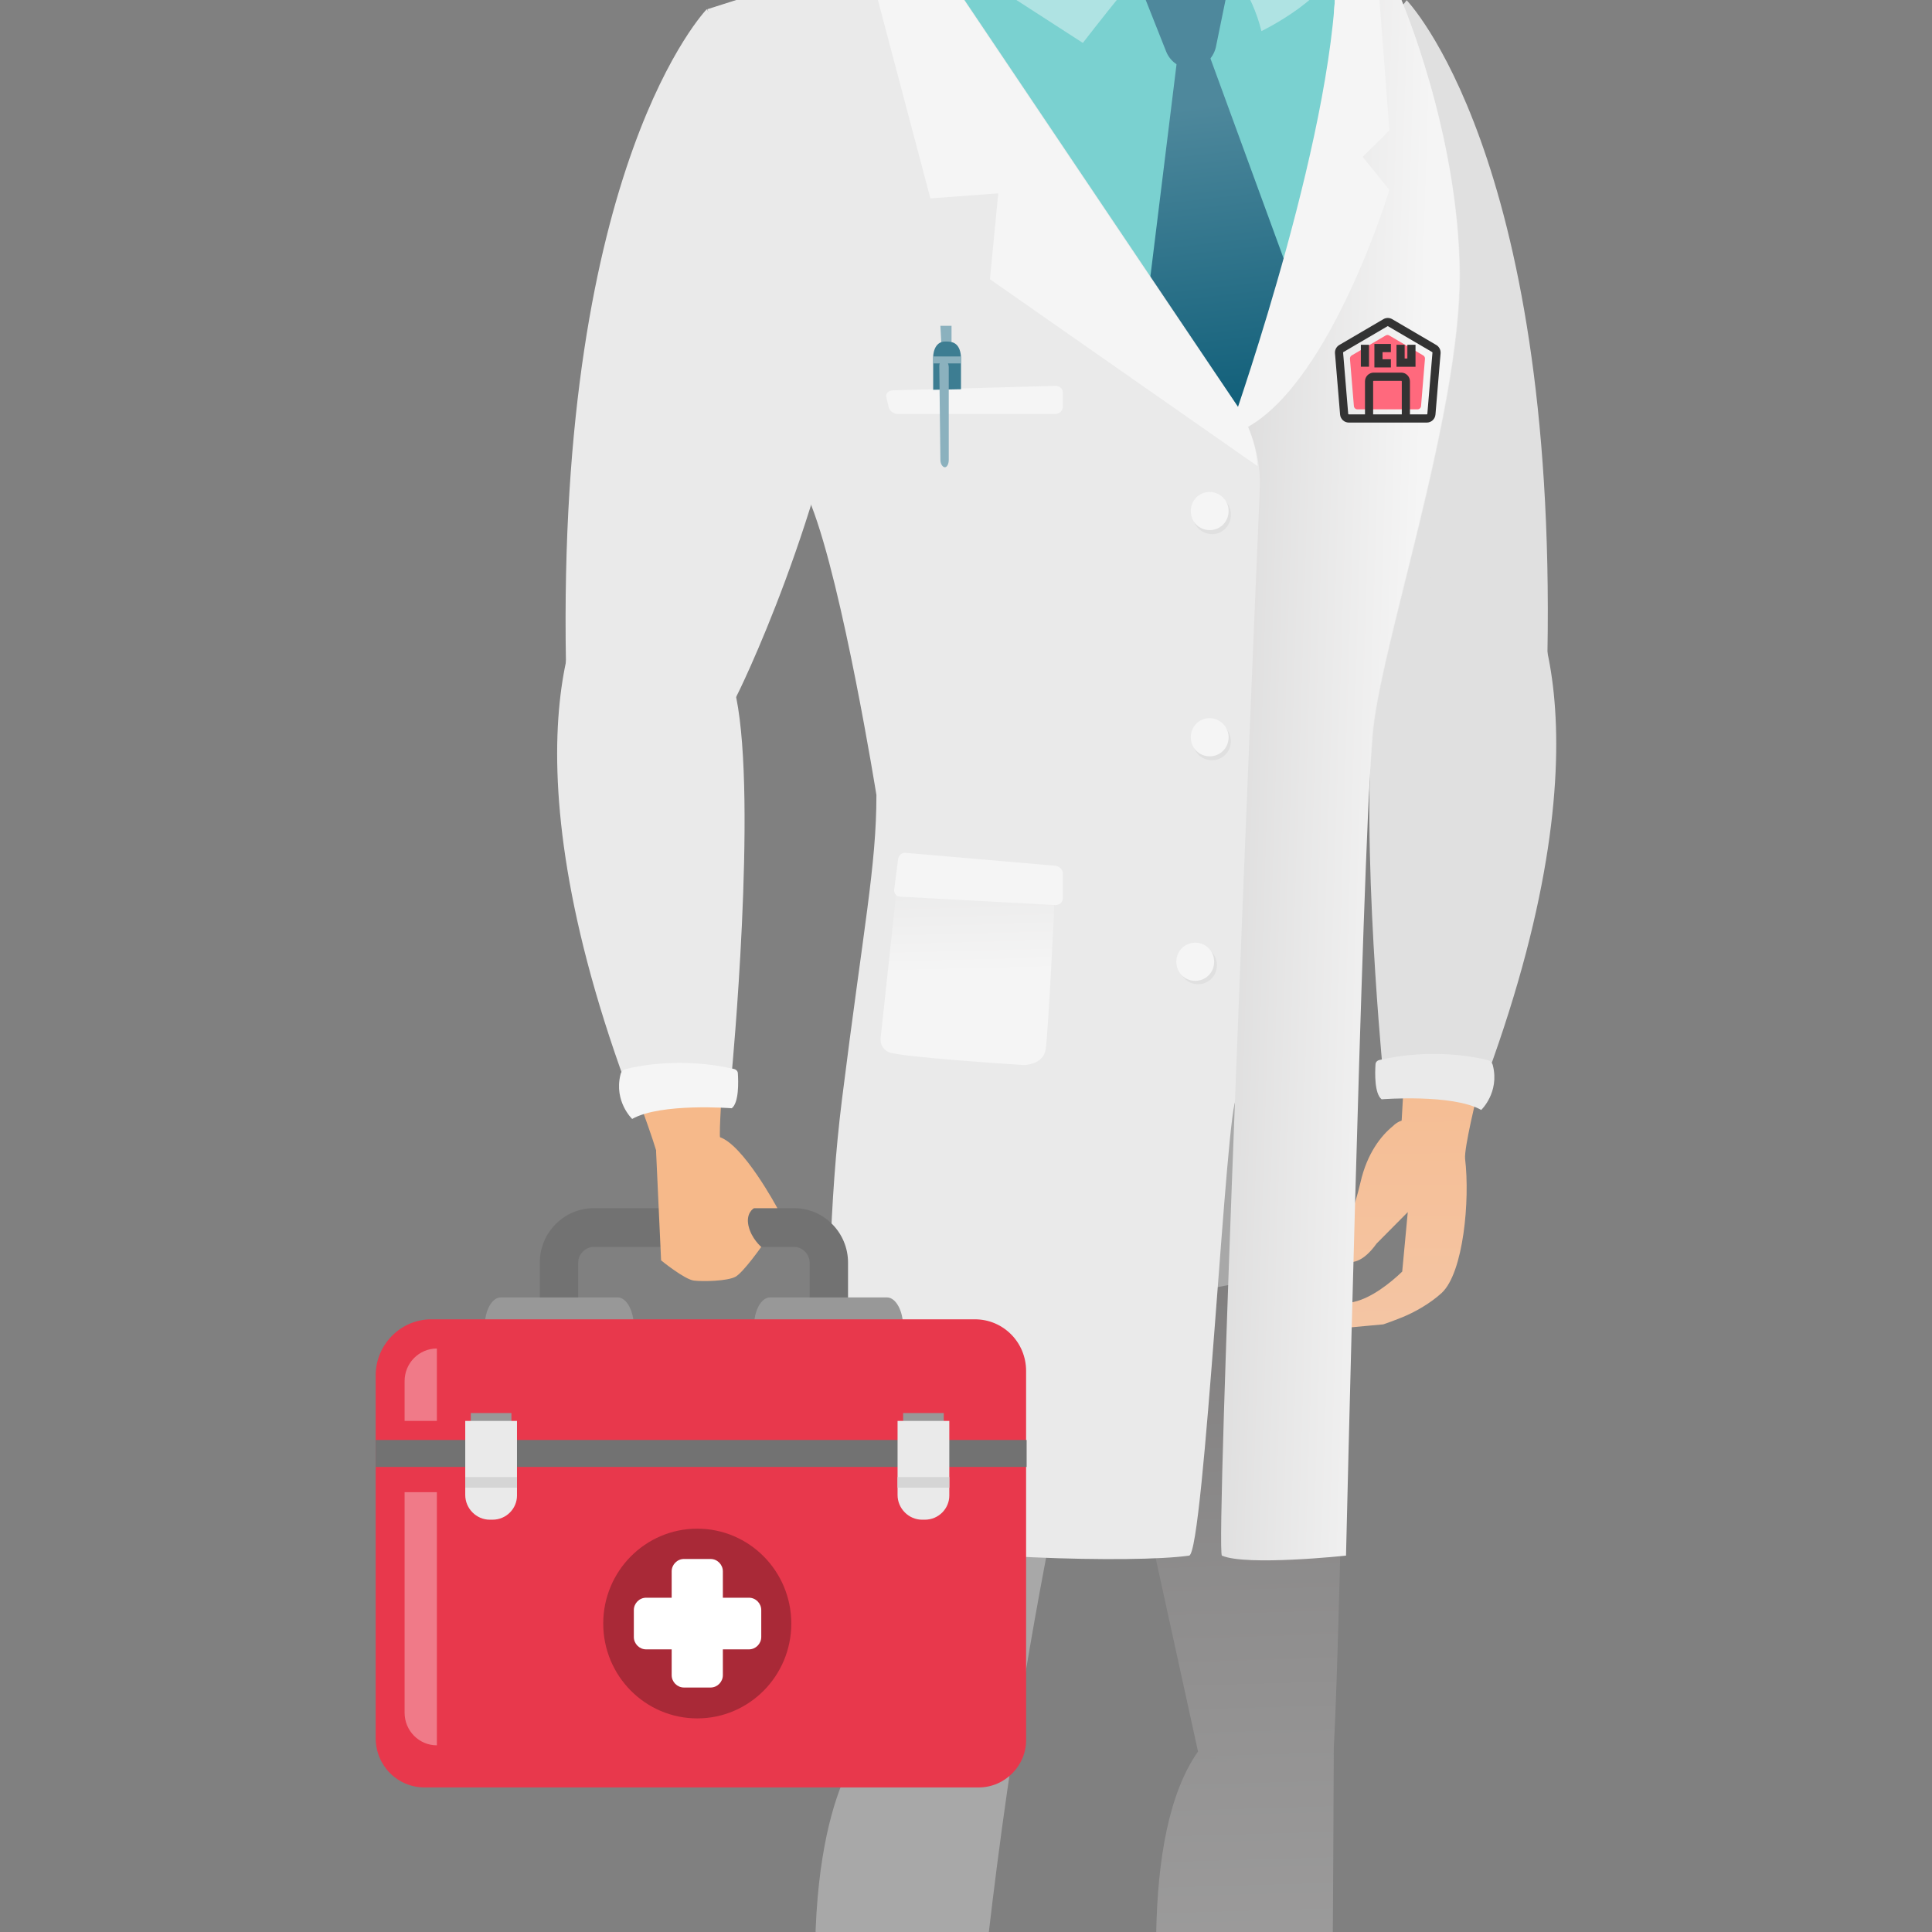 <svg width="180" height="180" viewBox="0 0 180 180" fill="none" xmlns="http://www.w3.org/2000/svg">
<rect x="0" y="0" width="180" height="180" fill="#808080" stroke="none"/>
<g clip-path="url(#clip0)">
<path d="M136.499 107.961C136.395 106.967 137.639 101.895 137.639 101.895L130.848 99.855L130.589 104.405C130.278 104.509 130.019 104.666 129.76 104.928C128.671 105.817 127.375 107.438 126.753 110.157C125.561 115.282 123.902 116.328 123.902 116.328C123.902 116.328 125.665 119.466 128.256 115.857L131.159 112.929L130.641 118.472C129.552 119.518 127.79 120.93 126.131 121.296C123.436 121.871 123.747 123.859 123.747 123.859L128.878 123.388C128.878 123.388 129.656 123.126 130.693 122.708C131.833 122.237 133.233 121.453 134.321 120.459C136.343 118.577 136.965 111.831 136.499 107.961Z" fill="url(#paint0_linear)"/>
<path d="M117.163 28.054C117.163 28.054 118.407 16.026 131.056 0.023C131.056 0.023 145 14.352 144.171 60.947C144.171 60.947 144.171 61.052 144.067 61.209C138.209 72.871 128.256 64.085 128.308 64.085C128.36 64.085 119.807 47.037 117.163 28.054Z" fill="#E0E0E0"/>
<path d="M140.646 53.312C142.356 53.835 150.599 67.275 138.572 100.169L128.775 99.071C128.775 99.071 126.39 73.812 128.36 64.085C129.708 57.391 132.196 50.645 140.646 53.312Z" fill="#E0E0E0"/>
<path d="M128.153 99.175C128.153 98.966 128.308 98.809 128.516 98.757C133.285 97.659 137.328 98.443 138.572 98.757C138.831 98.809 139.039 99.018 139.091 99.28C139.713 101.79 138.002 103.411 138.002 103.411C135.306 101.895 128.723 102.418 128.723 102.418C128.049 101.895 128.101 99.96 128.153 99.175Z" fill="#EAEAEA"/>
<path d="M111.616 163.185C100.886 178.455 115.66 230.436 115.66 230.436C119.288 230.75 122.969 228.711 122.969 228.711C124.161 220.605 124.213 169.094 124.265 163.446C122.088 159.838 115.971 159.315 111.616 163.185Z" fill="url(#paint1_linear)"/>
<path d="M125.872 93.632L100.212 95.985L101.664 117.74L111.616 163.185C113.275 163.812 115.919 164.597 118.718 164.649C121.31 164.701 123.125 164.021 124.265 163.394C124.265 163.028 124.265 162.871 124.265 162.871C124.991 149.902 125.872 93.632 125.872 93.632Z" fill="url(#paint2_linear)"/>
<path d="M125.872 93.632L111.565 94.939L81.188 91.854C81.188 91.854 77.352 99.96 78.647 114.655C78.699 115.073 78.699 115.439 78.751 115.857L102.597 121.976L125.457 117.635C125.716 104.457 125.872 93.632 125.872 93.632Z" fill="#A8A8A8"/>
<path d="M80.462 162.453C80.462 162.557 80.462 162.609 80.462 162.609C80.462 162.609 74.501 168.571 76.263 190.326C78.077 212.97 80.721 232.947 80.721 232.947H88.393C88.393 232.947 88.808 200.105 94.303 163.708C92.696 165.433 81.654 163.864 80.462 162.453Z" fill="#A8A8A8"/>
<path d="M81.239 91.854C81.239 91.854 77.403 99.96 78.699 114.655C80.099 131.075 80.462 160.204 80.462 162.453C81.706 163.865 83.935 165.852 87.149 166.113C90.467 166.375 92.696 165.433 94.303 163.655C96.324 150.372 98.968 136.148 102.597 121.976L108.973 113.19L111.616 94.887L81.239 91.854Z" fill="#A8A8A8"/>
<path d="M95.806 -32.975L92.177 -5.938C92.177 -5.938 98.19 3.213 107.625 3.946C117.059 4.678 118.407 0.546 118.407 0.546L113.794 -32.4L95.806 -32.975Z" fill="url(#paint3_linear)"/>
<path d="M82.38 87.984C82.38 87.984 112.031 65.445 126.079 89.135C126.079 89.135 126.442 92.377 125.872 95.671C125.872 95.671 104.204 101.11 79.736 95.253L82.38 87.984Z" fill="#E5E5E5"/>
<path d="M86.06 -5.572L109.802 -6.513L125.353 -3.219C125.353 -3.219 127.79 23.87 115.971 43.428L86.06 -5.572Z" fill="#7AD1D0"/>
<path d="M109.854 -6.513L105.344 -3.533L108.662 4.835C109.076 5.828 110.061 6.456 111.098 6.351C112.187 6.247 113.016 5.462 113.275 4.416L114.986 -3.951L109.854 -6.513Z" fill="#4E889C"/>
<path d="M112.187 3.841L121.621 29.623L114.986 51.691L105.344 40.657L109.854 4.05L112.187 3.841Z" fill="url(#paint4_linear)"/>
<path d="M130.485 -0.186L124.472 -3.794C124.472 -3.794 124.369 12.627 120.947 24.654C118.459 33.283 115.504 38.147 115.504 38.147L86.112 -5.572C86.112 -5.572 71.649 -0.97 65.895 0.86C69.576 8.704 66.725 24.707 75.589 47.089C78.544 54.672 81.654 74.073 81.654 74.073C81.654 80.663 80.462 86.311 78.44 102.47C76.056 121.61 77.922 143.208 77.922 143.208C88.134 145.195 105.603 145.666 110.787 144.934C112.187 144.724 114.312 102.051 115.193 102.47C117.474 103.463 125.924 95.985 125.924 95.985C125.924 95.985 126.857 82.388 127.894 68.635C128.464 60.634 136.084 38.774 136.032 25.491C135.877 12.208 130.485 -0.186 130.485 -0.186Z" fill="#EAEAEA"/>
<path d="M130.485 -0.186L124.472 -3.794C124.472 -3.794 124.369 12.627 120.947 24.654C118.459 33.283 115.504 38.147 115.504 38.147L115.919 38.983C116.956 41.075 117.474 43.324 117.37 45.625C116.593 63.667 113.223 144.672 113.845 144.934C116.126 145.927 125.405 144.934 125.405 144.934C125.405 144.934 126.857 82.336 127.842 68.635C128.412 60.634 136.032 38.774 135.98 25.491C135.877 12.208 130.485 -0.186 130.485 -0.186Z" fill="url(#paint5_linear)"/>
<path d="M100.886 3.998C100.886 3.998 107.78 -4.945 109.802 -6.513C109.802 -6.513 91.037 -10.122 92.022 -12.684C92.022 -12.684 90.985 -12.684 89.741 -10.906C88.859 -9.703 86.06 -5.572 86.06 -5.572L100.886 3.998Z" fill="#AFE3E3"/>
<path d="M109.854 -6.514C109.854 -6.514 115.712 -4.369 117.526 2.9C117.526 2.9 124.317 -0.395 124.472 -3.794C124.472 -3.794 121.466 -10.017 118.407 -10.697C118.355 -10.697 116.956 -8.867 109.854 -6.514Z" fill="#AFE3E3"/>
<path d="M86.06 -5.572C86.06 -5.572 112.705 34.12 114.986 37.414C114.986 37.414 117.008 40.186 117.163 43.428L92.229 26.014L93.007 18.013L86.682 18.484L80.773 -3.846L86.06 -5.572Z" fill="#F5F5F5"/>
<path d="M124.472 -3.794L128.412 -1.441L129.449 12.156L126.96 14.614L129.449 17.699C129.449 17.699 124.109 35.323 116.282 39.768L115.038 38.827C114.986 38.827 124.835 11.005 124.472 -3.794Z" fill="#F5F5F5"/>
<path d="M82.587 37.048C82.484 36.682 82.743 36.421 83.106 36.369L98.346 35.95C98.709 35.95 99.02 36.212 99.02 36.578V37.885C99.02 38.251 98.709 38.565 98.346 38.565H83.624C83.261 38.565 82.898 38.303 82.795 37.938L82.587 37.048Z" fill="#F5F5F5"/>
<path d="M86.942 36.316V33.231H87.771H89.533V36.264L86.942 36.316Z" fill="#3D7D92"/>
<path d="M87.615 30.355L87.771 33.231H88.652V30.355H87.615Z" fill="#8BB1BE"/>
<path d="M88.134 31.819C88.652 31.819 89.43 31.871 89.533 33.231H86.942C86.942 33.231 86.942 31.767 88.134 31.819Z" fill="#3D7D92"/>
<path d="M86.942 33.858V33.231H89.533V33.858H86.942Z" fill="#8BB1BE"/>
<path d="M87.978 33.492C87.719 33.44 87.512 33.754 87.512 34.12L87.615 42.853C87.615 43.219 87.823 43.533 88.03 43.533C88.237 43.533 88.393 43.219 88.393 42.853V34.225C88.393 33.858 88.186 33.545 87.978 33.492Z" fill="#8BB1BE"/>
<path d="M114.675 48.135C114.571 49.129 113.742 49.861 112.757 49.756C111.772 49.652 111.046 48.815 111.15 47.821C111.254 46.828 112.083 46.096 113.068 46.2C114.053 46.252 114.779 47.141 114.675 48.135Z" fill="#E0E0E0"/>
<path d="M114.675 69.053C114.675 70.047 113.897 70.831 112.912 70.831C111.927 70.831 111.15 70.047 111.15 69.053C111.15 68.06 111.927 67.275 112.912 67.275C113.897 67.275 114.675 68.06 114.675 69.053Z" fill="#E0E0E0"/>
<path d="M113.379 89.919C113.379 90.913 112.601 91.697 111.616 91.697C110.631 91.697 109.854 90.913 109.854 89.919C109.854 88.925 110.631 88.141 111.616 88.141C112.549 88.141 113.379 88.925 113.379 89.919Z" fill="#E0E0E0"/>
<path d="M114.467 47.612C114.467 48.606 113.69 49.39 112.705 49.39C111.72 49.39 110.943 48.606 110.943 47.612C110.943 46.618 111.72 45.834 112.705 45.834C113.638 45.834 114.467 46.618 114.467 47.612Z" fill="#F5F5F5"/>
<path d="M114.467 68.687C114.467 69.681 113.69 70.465 112.705 70.465C111.72 70.465 110.943 69.681 110.943 68.687C110.943 67.694 111.72 66.909 112.705 66.909C113.638 66.909 114.467 67.694 114.467 68.687Z" fill="#F5F5F5"/>
<path d="M113.12 89.605C113.12 90.599 112.342 91.383 111.357 91.383C110.372 91.383 109.595 90.599 109.595 89.605C109.595 88.612 110.372 87.827 111.357 87.827C112.342 87.827 113.12 88.612 113.12 89.605Z" fill="#F5F5F5"/>
<path d="M83.52 83.016L82.069 96.508C82.069 96.508 81.81 97.554 82.794 98.025C83.779 98.495 95.391 99.228 95.391 99.228C95.391 99.228 97.154 99.228 97.413 97.816C97.672 96.404 98.294 83.016 98.294 83.016H83.52Z" fill="url(#paint6_linear)"/>
<path d="M83.676 80.035C83.728 79.669 84.039 79.408 84.401 79.46L98.346 80.663C98.709 80.715 99.02 81.029 99.02 81.395V83.696C99.02 84.062 98.709 84.323 98.346 84.323L83.883 83.539C83.52 83.539 83.261 83.225 83.313 82.859L83.676 80.035Z" fill="#F5F5F5"/>
<path d="M132.065 38.138H126.469C126.386 38.138 126.306 38.106 126.245 38.05C126.184 37.993 126.146 37.915 126.139 37.832L125.773 33.43C125.768 33.367 125.78 33.304 125.809 33.248C125.838 33.192 125.882 33.145 125.936 33.114L129.1 31.256C129.151 31.226 129.208 31.21 129.267 31.21C129.325 31.21 129.383 31.226 129.433 31.256L132.597 33.114C132.651 33.145 132.695 33.192 132.724 33.248C132.753 33.304 132.766 33.367 132.761 33.43L132.395 37.832C132.388 37.915 132.35 37.993 132.289 38.05C132.228 38.106 132.148 38.138 132.065 38.138Z" fill="#FF697D"/>
<path d="M133.816 32.143L129.704 29.734C129.58 29.662 129.44 29.624 129.296 29.624C129.153 29.624 129.013 29.662 128.889 29.734L124.777 32.143C124.645 32.221 124.538 32.335 124.467 32.472C124.396 32.608 124.365 32.762 124.378 32.916L124.853 38.624C124.871 38.827 124.964 39.016 125.113 39.154C125.262 39.292 125.457 39.369 125.66 39.37H132.933C133.135 39.37 133.33 39.292 133.479 39.154C133.629 39.016 133.721 38.827 133.739 38.624L134.215 32.916C134.227 32.762 134.196 32.608 134.126 32.472C134.055 32.335 133.948 32.221 133.816 32.143ZM127.932 38.607V35.531C127.932 35.517 127.937 35.504 127.947 35.495C127.956 35.485 127.969 35.48 127.982 35.48H130.552C130.565 35.48 130.578 35.485 130.588 35.495C130.597 35.504 130.602 35.517 130.602 35.531V38.606H127.932V38.607ZM132.983 38.56C132.982 38.572 132.976 38.584 132.967 38.593C132.958 38.602 132.945 38.606 132.933 38.607H131.361V35.531C131.361 35.315 131.276 35.107 131.124 34.955C130.972 34.802 130.766 34.716 130.552 34.716H127.982C127.768 34.716 127.562 34.802 127.411 34.955C127.259 35.107 127.173 35.315 127.173 35.531V38.606H125.66C125.647 38.606 125.635 38.602 125.625 38.593C125.616 38.584 125.61 38.572 125.609 38.559L125.134 32.852C125.133 32.842 125.135 32.833 125.139 32.824C125.144 32.816 125.15 32.809 125.159 32.804L129.271 30.395C129.278 30.39 129.287 30.388 129.296 30.388C129.305 30.388 129.314 30.39 129.322 30.395L133.433 32.803C133.442 32.808 133.449 32.816 133.453 32.824C133.457 32.833 133.459 32.842 133.459 32.852L132.983 38.56ZM126.787 34.168H127.546V32.12H126.787V34.168ZM128.049 34.235H129.586V33.471H128.808V32.806H129.586V32.043H128.049V34.235ZM131.121 33.405H130.868V32.12H130.109V34.169H131.88V32.12H131.121V33.405Z" fill="#333333"/>
<path d="M79.736 28.89C79.736 28.89 78.492 16.863 65.844 0.86C65.844 0.86 51.899 15.189 52.729 61.784C52.729 61.784 52.729 61.889 52.832 62.046C58.69 73.707 68.643 64.922 68.591 64.922C68.591 64.974 77.092 47.926 79.736 28.89Z" fill="#EAEAEA"/>
<path d="M67.295 101.058C69.524 86.834 68.124 79.983 68.124 79.983L53.506 80.244C53.765 88.821 59.468 101.633 61.178 107.333C61.178 107.333 61.8 107.542 64.599 106.863C67.502 106.183 66.88 107.019 67.088 106.026C66.984 105.451 67.295 101.058 67.295 101.058Z" fill="url(#paint7_linear)"/>
<path d="M56.254 54.201C54.543 54.724 46.301 68.164 58.327 101.058L68.176 99.96C68.176 99.96 70.561 74.701 68.591 64.974C67.191 58.28 64.703 51.482 56.254 54.201Z" fill="#EAEAEA"/>
<path d="M68.746 100.012C68.746 99.803 68.591 99.646 68.384 99.594C63.614 98.495 59.571 99.28 58.327 99.594C58.068 99.646 57.861 99.855 57.809 100.116C57.187 102.627 58.897 104.248 58.897 104.248C61.593 102.731 68.176 103.254 68.176 103.254C68.85 102.731 68.798 100.796 68.746 100.012Z" fill="#F5F5F5"/>
<path d="M79.01 122.237H75.434V117.635C75.434 116.851 74.76 116.171 73.982 116.171H55.321C54.543 116.171 53.869 116.851 53.869 117.635V122.237H50.292V117.635C50.292 114.811 52.573 112.563 55.321 112.563H73.982C76.781 112.563 79.01 114.864 79.01 117.635V122.237Z" fill="#727272"/>
<path d="M59.053 123.597H45.16C45.16 122.081 45.834 120.878 46.664 120.878H57.55C58.379 120.878 59.053 122.133 59.053 123.597Z" fill="#989898"/>
<path d="M84.142 123.597H70.25C70.25 122.081 70.924 120.878 71.753 120.878H82.639C83.468 120.878 84.142 122.133 84.142 123.597Z" fill="#989898"/>
<path d="M91.192 166.531H39.562C37.022 166.531 35 164.492 35 161.93V128.147C35 125.271 37.333 122.917 40.184 122.917H90.829C93.473 122.917 95.599 125.061 95.599 127.728V162.034C95.65 164.492 93.629 166.531 91.192 166.531Z" fill="#E8384C"/>
<path d="M95.65 134.161H35V136.671H95.65V134.161Z" fill="#727272"/>
<path d="M47.648 131.651H43.864V132.958H47.648V131.651Z" fill="#989898"/>
<path d="M45.886 141.587H45.627C44.383 141.587 43.346 140.541 43.346 139.286V132.383H48.167V139.338C48.167 140.541 47.182 141.587 45.886 141.587Z" fill="#EAEAEA"/>
<path d="M48.167 137.612H43.346V138.606H48.167V137.612Z" fill="#D5D5D5"/>
<path d="M87.927 131.651H84.142V132.958H87.927V131.651Z" fill="#989898"/>
<path d="M86.164 141.587H85.905C84.661 141.587 83.624 140.541 83.624 139.286V132.383H88.445V139.338C88.445 140.541 87.46 141.587 86.164 141.587Z" fill="#EAEAEA"/>
<path d="M88.445 137.612H83.624V138.606H88.445V137.612Z" fill="#D5D5D5"/>
<path d="M64.962 160.099C69.801 160.099 73.723 156.142 73.723 151.261C73.723 146.38 69.801 142.423 64.962 142.423C60.124 142.423 56.202 146.38 56.202 151.261C56.202 156.142 60.124 160.099 64.962 160.099Z" fill="#A92937"/>
<path d="M67.347 156.072C67.347 156.7 66.829 157.223 66.206 157.223H63.718C63.096 157.223 62.578 156.7 62.578 156.072V146.398C62.578 145.77 63.096 145.247 63.718 145.247H66.206C66.829 145.247 67.347 145.77 67.347 146.398V156.072Z" fill="white"/>
<path d="M69.783 148.856C70.405 148.856 70.924 149.379 70.924 150.006V152.516C70.924 153.144 70.405 153.667 69.783 153.667H60.193C59.571 153.667 59.053 153.144 59.053 152.516V150.006C59.053 149.379 59.571 148.856 60.193 148.856H69.783Z" fill="white"/>
<path d="M37.696 132.383V128.67C37.696 126.996 39.043 125.637 40.702 125.637V132.383H37.696Z" fill="#F07A88"/>
<path d="M40.702 162.609C39.043 162.609 37.696 161.25 37.696 159.576V139.024H40.702V162.609Z" fill="#F07A88"/>
<path d="M61.593 105.817L61.126 107.281L61.593 117.426C61.593 117.426 63.77 119.204 64.651 119.309C65.481 119.413 67.813 119.361 68.539 118.943C69.265 118.524 70.924 116.171 70.924 116.171C70.924 116.171 69.991 115.387 69.731 114.184C69.472 112.981 70.25 112.563 70.25 112.563H72.427C72.427 112.563 69.213 106.549 66.984 105.921C64.807 105.346 61.593 105.817 61.593 105.817Z" fill="url(#paint8_linear)"/>
</g>
<defs>
<linearGradient id="paint0_linear" x1="130.502" y1="88.356" x2="130.803" y2="126.605" gradientUnits="userSpaceOnUse">
<stop stop-color="#F6B98A"/>
<stop offset="1" stop-color="#F4C6A6"/>
</linearGradient>
<linearGradient id="paint1_linear" x1="117.116" y1="212.491" x2="113.897" y2="100.779" gradientUnits="userSpaceOnUse">
<stop stop-color="#A8A8A8"/>
<stop offset="1" stop-color="#7B7979"/>
</linearGradient>
<linearGradient id="paint2_linear" x1="116.286" y1="208.739" x2="113.3" y2="105.143" gradientUnits="userSpaceOnUse">
<stop stop-color="#A8A8A8"/>
<stop offset="1" stop-color="#7B7979"/>
</linearGradient>
<linearGradient id="paint3_linear" x1="107.292" y1="-16.923" x2="99.779" y2="14.183" gradientUnits="userSpaceOnUse">
<stop stop-color="#F6B98A"/>
<stop offset="1" stop-color="#F4C6A6"/>
</linearGradient>
<linearGradient id="paint4_linear" x1="110.683" y1="9.999" x2="114.111" y2="40.36" gradientUnits="userSpaceOnUse">
<stop stop-color="#4E889C"/>
<stop offset="1" stop-color="#0C5C77"/>
</linearGradient>
<linearGradient id="paint5_linear" x1="131.498" y1="71.151" x2="95.326" y2="70.03" gradientUnits="userSpaceOnUse">
<stop stop-color="#F5F5F5"/>
<stop offset="0.995" stop-color="#C4C3C3"/>
</linearGradient>
<linearGradient id="paint6_linear" x1="90.151" y1="90.609" x2="89.154" y2="50.182" gradientUnits="userSpaceOnUse">
<stop stop-color="#F5F5F5"/>
<stop offset="0.995" stop-color="#C4C3C3"/>
</linearGradient>
<linearGradient id="paint7_linear" x1="-140.82" y1="595.271" x2="-155.376" y2="630.981" gradientUnits="userSpaceOnUse">
<stop stop-color="#F6B98A"/>
<stop offset="1" stop-color="#F4C6A6"/>
</linearGradient>
<linearGradient id="paint8_linear" x1="-30.489" y1="352.651" x2="-37.434" y2="369.688" gradientUnits="userSpaceOnUse">
<stop stop-color="#F6B98A"/>
<stop offset="1" stop-color="#F4C6A6"/>
</linearGradient>
<clipPath id="clip0">
<rect width="180" height="180" fill="white"/>
</clipPath>
</defs>
</svg>
